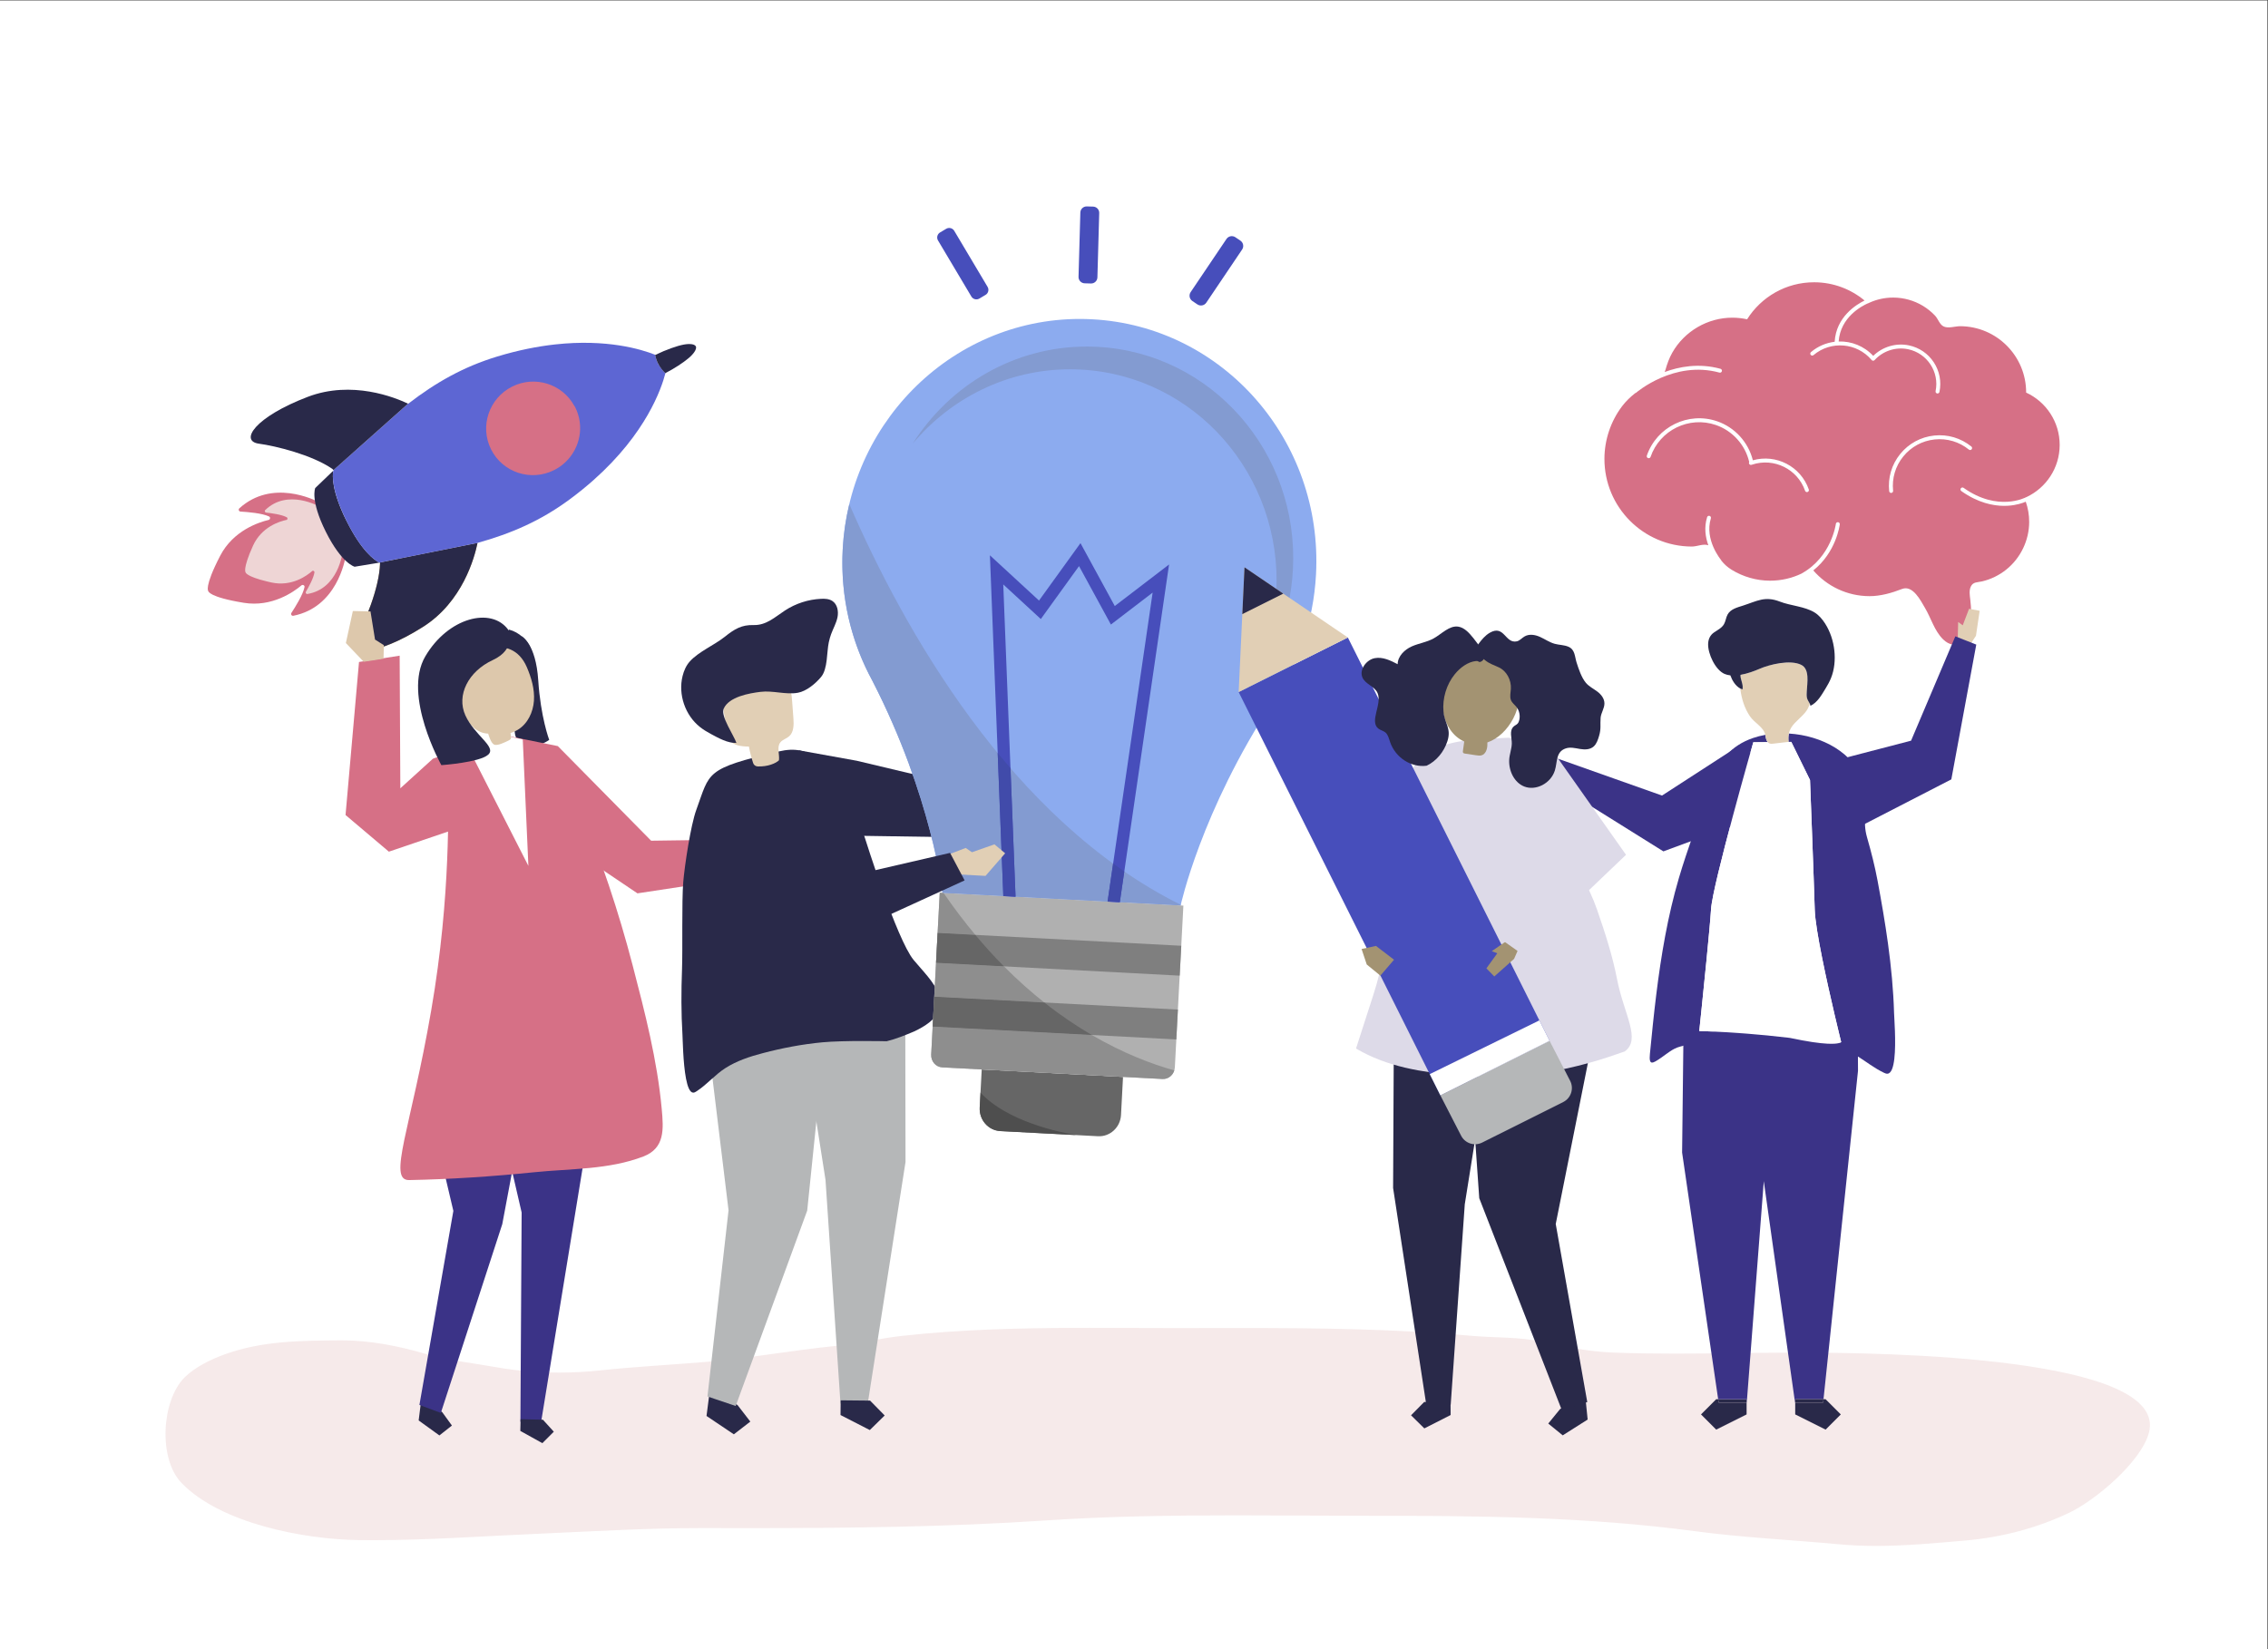 <?xml version="1.0" encoding="UTF-8" standalone="no"?>
<svg
   xmlns:dc="http://purl.org/dc/elements/1.1/"
   xmlns:cc="http://creativecommons.org/ns#"
   xmlns:rdf="http://www.w3.org/1999/02/22-rdf-syntax-ns#"
   xmlns:svg="http://www.w3.org/2000/svg"
   xmlns="http://www.w3.org/2000/svg"
   viewBox="0 0 1466.667 1066.667"
   height="1066.667"
   width="1466.667"
   xml:space="preserve"
   id="svg2"
   version="1.1"><rect x="0" y="0" width="1466.667" height="1066.667" fill="#333333" stroke="none"/><defs
     id="defs6" /><g
     transform="matrix(1.333,0,0,-1.333,0,1066.667)"
     id="g10"><g
       transform="scale(0.1)"
       id="g12"><path
         id="path14"
         style="fill:#ffffff;fill-opacity:1;fill-rule:nonzero;stroke:none"
         d="M 0,0 H 11000 V 8000 H 0 Z" /><path
         id="path16"
         style="fill:#f6eaea;fill-opacity:1;fill-rule:nonzero;stroke:none"
         d="m 9101.63,500.969 c -59.68,0 -119.69,2.32 -180.37,7.98 -231.83,21.641 -466.83,32.453 -697.5,63.332 -529.41,70.867 -1059.06,75.059 -1592.33,75.059 -211.73,0 -423.46,1.98 -635.15,1.98 -308.22,0 -616.32,-4.191 -923.94,-24.781 -479.84,-32.109 -960.46,-37.23 -1441.17,-37.23 -72.57,0 -145.18,0.113 -217.75,0.273 -4.63,0.008 -9.26,0.02 -13.89,0.02 -266.23,0 -531.41,-16.403 -797.23,-27.993 -266.99,-11.64 -526.59,-30.75 -792.03,-30.75 -23.93,0 -47.95,0.161 -71.99,0.493 -265.22,3.648 -669.06,80.918 -858.268,277.847 -112.344,117.012 -97.11,398.511 15.398,511.331 49.153,49.28 128.38,87.88 193.09,111.37 184.38,66.9 372.01,67.06 564.66,68.45 2.37,0.01 4.72,0.02 7.09,0.02 132.93,0 271.16,-26.8 398.57,-64.02 115.92,-33.87 234.35,-45.74 352.25,-66.83 96.48,-17.26 199.7,-25.52 301.79,-25.52 66.41,0 132.37,3.5 195.63,10.3 171.18,18.39 343.58,26.94 515.26,41.43 213.18,18 421.82,57.02 634.26,77.94 106.34,10.47 210.23,36.43 316.34,48.23 281.43,31.3 563.36,38.08 845.29,38.92 22.86,0.07 45.71,0.1 68.58,0.1 134.21,0 268.42,-1.01 402.56,-1.01 109.13,0 218.19,0.33 327.26,0.33 373.14,0 745.97,-3.83 1118.1,-37.68 115.33,-10.48 229.91,-4.14 343.63,-29.09 114.17,-25.06 229.42,-47.92 346.4,-52.38 100.08,-3.82 200.43,-5.08 300.92,-5.08 178.76,0 357.86,3.98 536.01,4.63 17.86,0.06 42.71,0.17 73.56,0.17 398.87,0 1787.84,-18.34 1688.24,-389.02 C 10386.6,907.352 10164,721.949 10039.1,662.27 9881.36,586.879 9708.85,542.281 9535.2,527.242 9388.84,514.57 9246.15,500.969 9101.63,500.969" /><path
         id="path18"
         style="fill:#d67086;fill-opacity:1;fill-rule:nonzero;stroke:none"
         d="m 1422.93,5014.21 c 210.17,41.41 250.75,266.76 254.87,293.88 0.32,1.84 -0.04,3.52 -0.88,5.21 l -13.59,27.07 -48.56,96.58 -48.5,96.59 -13.58,27.08 c -0.87,1.68 -2.01,2.97 -3.71,3.83 -24.18,12.88 -229.24,114.91 -387.94,-28.96 -5.91,-5.36 -2.35,-15.21 5.66,-15.68 35.18,-2.03 105.8,-7.98 138.56,-23.84 7.5,-3.64 5.77,-14.91 -2.41,-16.81 -46.79,-10.99 -171.09,-50.96 -234.73,-173.88 -79.397,-153.3 -57.47,-171.69 -57.47,-171.69 l 3.28,1.64 -3.28,-1.64 c 0,0 1.83,-28.63 172.07,-56.45 136.62,-22.38 242.9,53.51 279.65,84.46 6.42,5.39 16.52,0.08 14.93,-8.15 -6.81,-35.72 -44.2,-95.9 -63.62,-125.36 -4.37,-6.66 1.41,-15.4 9.25,-13.88" /><path
         id="path20"
         style="fill:#eed5d5;fill-opacity:1;fill-rule:nonzero;stroke:none"
         d="m 1490.99,5119.83 c 149.26,24.86 171.02,195.91 173.12,216.51 0.17,1.42 -0.13,2.72 -0.78,4.03 l -48.56,96.58 -48.5,96.59 c -0.66,1.3 -1.54,2.32 -2.74,3.07 -17.81,10.63 -168.04,95.26 -277.1,-9.63 -4.06,-3.86 -1.2,-11.54 4.58,-12.14 25.26,-2.69 76.06,-9.52 100.04,-22.75 5.53,-3 4.61,-11.55 -1.14,-12.76 -33.19,-6.9 -120.98,-33.43 -162.62,-125.4 -51.92,-114.66 -35.58,-129.44 -35.58,-129.44 0,0 1.9,-19.28 103.44,-43.79 6.77,-1.62 14,-3.27 21.65,-4.96 98.64,-21.52 172.32,33.05 197.71,55.55 4.4,3.91 11.83,-0.46 10.95,-6.71 -3.74,-27.11 -28.58,-71.93 -41.54,-93.81 -2.9,-4.99 1.5,-11.83 7.07,-10.94" /><path
         id="path22"
         style="fill:#ccaf5d;fill-opacity:1;fill-rule:nonzero;stroke:none"
         d="m 2051.87,4960.08 c 192.24,121.5 250.35,337 264.65,407.45 l -479.2,-96.07 c 1.86,0.27 3.73,0.59 5.58,0.91 0.29,-1.31 0.36,-2.7 0.65,-4 -3.28,-120.53 -75.76,-290.48 -115.33,-361.39 -47.18,-84.63 91.67,-93.53 323.65,53.1" /><path
         id="path24"
         style="fill:#292949;fill-opacity:1;fill-rule:nonzero;stroke:none"
         d="m 1682.29,5472.41 c -0.75,1.46 -1.4,2.86 -2.11,4.37 l -0.26,-0.12 c -70.19,141.76 -67.81,215.41 -63.05,241.46 -28.32,-27.15 -57.42,-55.14 -87.58,-84.07 0,0 -25.77,-58.27 51.46,-212.53 77.22,-154.26 139.75,-169.39 139.75,-169.39 40.23,6.69 79.05,13.07 116.82,19.33 l 2.73,0.53 -0.16,0.09 0.36,0.07 c -24.28,12.45 -85.82,56.1 -157.96,200.26" /><path
         id="path26"
         style="fill:#292949;fill-opacity:1;fill-rule:nonzero;stroke:none"
         d="m 2051.99,4960.29 c 192.26,121.5 250.35,337.01 264.66,407.44 l -479.21,-96.07 c 1.85,0.3 3.74,0.62 5.59,0.94 0.31,-1.33 0.36,-2.7 0.66,-4.04 -3.29,-120.51 -75.77,-290.46 -115.31,-361.34 -47.22,-84.65 91.66,-93.56 323.61,53.07" /><path
         id="path28"
         style="fill:#5d66d3;fill-opacity:1;fill-rule:nonzero;stroke:none"
         d="m 2761.05,5577.04 c 43.92,32.29 83.79,64.77 120,97.05 253.39,225.72 327.73,441.84 347.07,517.15 -12.87,11.96 -23.82,26.2 -32.63,42.35 l -0.33,-0.16 -1.12,1.91 c -0.55,1.08 -1.22,2.07 -1.76,3.17 -6.86,13.72 -11.47,27.9 -14.31,42.25 -66.76,26.53 -234.25,77.58 -484.79,50.04 -84.28,-9.28 -177.91,-27.43 -280.28,-58.43 -164.77,-49.93 -299.03,-126.44 -432.74,-229.43 l -0.64,0.33 -230.99,-205.88 -130.59,-116.36 0.93,-0.98 -2,-1.93 c -4.56,-25.08 -6.85,-94.15 55.35,-225.43 3.12,-6.71 6.33,-13.46 9.87,-20.5 72.19,-144.09 133.68,-187.8 157.96,-200.2 l 476.49,95.57 0.01,0.1 0.16,0.03 0.02,0.05 c 163.12,45.37 305.31,107.03 444.32,209.3" /><path
         id="path30"
         style="fill:#292949;fill-opacity:1;fill-rule:nonzero;stroke:none"
         d="m 3348.05,6270.81 c 24.65,22.98 32.37,41.51 27.59,51.06 l -1.03,1.19 -0.05,-0.04 c -4.23,6.12 -15.1,10.01 -32.46,9.7 -7.02,-0.12 -14.96,-0.88 -24.1,-2.5 -32.65,-5.85 -87.72,-25.31 -138.29,-50.08 l -1.74,0.62 c 2.84,-14.31 7.44,-28.56 14.28,-42.26 0.57,-1.09 1.24,-2.08 1.81,-3.16 8.94,-17.01 20.5,-31.82 33.86,-44.27 l 0.07,0.29 0.13,-0.12 0.1,0.42 c 44.18,22.83 86.53,50.66 111.83,72.17 2.83,2.39 5.62,4.75 8,6.98" /><path
         id="path32"
         style="fill:#d67086;fill-opacity:1;fill-rule:nonzero;stroke:none"
         d="m 2785.99,6032.96 c -58.24,106.45 -191.21,148.32 -301.26,93.28 -112.53,-56.42 -158.52,-192.79 -102.33,-304.77 55.99,-111.96 192.81,-157.05 305.38,-100.64 21.15,10.57 39.94,23.99 56.13,39.55 70.35,67.2 92.22,174.48 46.65,265.56 -1.27,2.55 -3.06,4.55 -4.45,7.08 l -0.12,-0.06" /><path
         id="path34"
         style="fill:#a2a4a7;fill-opacity:1;fill-rule:nonzero;stroke:none"
         d="m 3193.87,6234.21 -0.17,0.3 -0.29,0.5 -0.65,1.17 -0.11,0.19 1.22,0.72 0.81,-1.44 0.42,-0.75 -1.23,-0.69" /><path
         id="path36"
         style="fill:#292949;fill-opacity:1;fill-rule:nonzero;stroke:none"
         d="m 2531.59,4914.15 c 0,0 67.94,-34.15 79.58,-213.2 11.63,-179.04 53.22,-288.96 53.22,-288.96 0,0 -53.42,-40.32 -102.72,-22.95 -49.29,17.36 -66.72,19.14 -66.21,93.05 0.52,73.91 -41.96,416.36 -41.96,416.36 l 78.09,15.7" /><path
         id="path38"
         style="fill:#292949;fill-opacity:1;fill-rule:nonzero;stroke:none"
         d="m 2402.17,4823.85 c 69.7,-3.32 135.01,-52.63 157.36,-118.84 28.41,41.52 35.24,97.03 17.75,144.23 -17.49,47.21 -58.83,84.85 -107.42,97.8 -35.88,-30.75 -58.88,-76.1 -62.54,-123.25 l -5.15,0.06" /><path
         id="path40"
         style="fill:#d67086;fill-opacity:1;fill-rule:nonzero;stroke:none"
         d="m 2317.74,4400.4 -217.59,-79.83 -158,-143.49 -3.28,643.48 -197.22,-30.61 -65.3,-742.54 210.19,-177.83 422.99,143.75 8.21,387.07" /><path
         id="path42"
         style="fill:#292949;fill-opacity:1;fill-rule:nonzero;stroke:none"
         d="m 2038.08,1166 -7.04,-56.21 100.56,-72.69 60.83,47.99 -46.77,64.45 -100.55,72.68 -7.03,-56.22" /><path
         id="path44"
         style="fill:#3b3387;fill-opacity:1;fill-rule:nonzero;stroke:none"
         d="m 2081.32,2888.91 -21.35,-170.74 139.4,-591.64 -164.66,-941.55 103.92,-38.63 298.07,915.99 50.18,267.33 11.82,568.18 -417.38,-8.94" /><path
         id="path46"
         style="fill:#3b3387;fill-opacity:1;fill-rule:nonzero;stroke:none"
         d="M 2882.65,2679.13 2624.87,1101 l -100.17,2.37 5.94,1015.33 -165.49,716.67 517.5,-156.24" /><path
         id="path48"
         style="fill:#292949;fill-opacity:1;fill-rule:nonzero;stroke:none"
         d="m 2525.58,1115.87 -1.35,-56.87 106.98,-59.43 55.51,55.59 -52.82,58.15 -108.32,2.56" /><path
         id="path50"
         style="fill:#d67086;fill-opacity:1;fill-rule:nonzero;stroke:none"
         d="m 2091.82,3098.74 c 99.16,573.96 78.51,994.15 85.67,1109.22 7.15,115.07 87.47,172.98 87.51,173 34.81,7.08 65.49,29.21 100.67,37.4 237.99,55.38 362.65,-132.7 446.49,-334.37 103.28,-248.48 188.95,-504.74 256.93,-765.71 59.66,-229.03 119.42,-460.11 141.12,-696.85 8.96,-97.68 16.16,-190.29 -88.96,-230.81 -167.52,-64.56 -353.92,-58.66 -529.67,-76.48 -201.87,-20.47 -403.86,-34.14 -606.68,-37.99 -105.89,-2 7.76,248.63 106.92,822.59" /><path
         id="path52"
         style="fill:#ddc8ac;fill-opacity:1;fill-rule:nonzero;stroke:none"
         d="m 1764.51,4791.02 -86.6,90.88 33.91,155.39 85.59,-2.02 21.97,-136.55 42.83,-27.14 -1.56,-65.64 -96.14,-14.92" /><path
         id="path54"
         style="fill:#d67086;fill-opacity:1;fill-rule:nonzero;stroke:none"
         d="m 2480.54,4427.47 225.64,-45.64 452.67,-459.09 539.27,7.41 26.29,-166.88 -632.05,-95.91 -510.8,344.59 -101.02,415.52" /><path
         id="path56"
         style="fill:#ffffff;fill-opacity:1;fill-rule:nonzero;stroke:none"
         d="m 2536.11,4414.12 27.24,-613.5 -300.27,589.67 92.36,30.55 65.89,18.08 114.78,-24.8" /><path
         id="path58"
         style="fill:#ddc8ac;fill-opacity:1;fill-rule:nonzero;stroke:none"
         d="m 3703.14,3888.54 100.58,59.27 126.51,-34.82 -1.61,-68.17 -213.08,-35.01 -12.4,78.73" /><path
         id="path60"
         style="fill:#ddc8ac;fill-opacity:1;fill-rule:nonzero;stroke:none"
         d="m 2555.46,4765.57 c -74.04,171.86 -290.95,90.82 -322.68,-68.84 -18.04,-90.79 26.58,-250.38 135.39,-254.44 5.12,-15.54 13.83,-44.86 28.33,-52.77 15.71,-8.57 54.62,11.64 69.99,19.02 4.27,2.05 8.68,4.4 11.21,8.39 3.16,5.01 1.39,16.13 -1.24,28.29 11.71,3.48 23.38,8.52 34.88,15.38 48.23,28.75 75.14,85.45 78.98,141.55 3.83,56.1 -12.61,111.78 -34.86,163.42" /><path
         id="path62"
         style="fill:#292949;fill-opacity:1;fill-rule:nonzero;stroke:none"
         d="m 2465.45,4946.54 c 0,0 43.38,-92.48 -74.93,-147.31 -118.3,-54.82 -177.31,-170.19 -132.89,-268.12 44.41,-97.93 153.24,-153.08 110.62,-190.98 -42.62,-37.91 -227.07,-50.75 -227.07,-50.75 0,0 -189.09,338.06 -78.16,527.48 110.94,189.41 320.57,241.94 402.43,129.68" /><path
         id="path64"
         style="fill:#292949;fill-opacity:1;fill-rule:nonzero;stroke:none"
         d="m 3436.66,1202.35 -9.12,-70.83 132.55,-89.04 79.94,61.72 -61.72,79.94 -132.55,89.04 -9.1,-70.83" /><path
         id="path66"
         style="fill:#b5b7b8;fill-opacity:1;fill-rule:nonzero;stroke:none"
         d="m 3432.17,1226.13 102.22,903.3 -122.99,1011.26 27.66,215.11 549.35,20.87 19.82,-350.12 -92.22,-898.5 -346.95,-948.08 -136.89,46.16" /><path
         id="path68"
         style="fill:#292949;fill-opacity:1;fill-rule:nonzero;stroke:none"
         d="m 3874.23,4361.67 281.84,-50.87 651.35,-154.9 -41.4,-218.29 -665.88,10.04 -225.91,414.02" /><path
         id="path70"
         style="fill:#b5b7b8;fill-opacity:1;fill-rule:nonzero;stroke:none"
         d="m 4391.5,3275.44 1.44,-911.56 -183.48,-1173.46 -132.06,1.31 -72.6,1085.19 -169.9,1086.15 556.6,-87.63" /><path
         id="path72"
         style="fill:#292949;fill-opacity:1;fill-rule:nonzero;stroke:none"
         d="m 4077.6,1136.04 142.1,-72.84 72.12,70.7 -70.69,72.12 -142.81,1.42 -0.72,-71.4" /><path
         id="path74"
         style="fill:#292949;fill-opacity:1;fill-rule:nonzero;stroke:none"
         d="m 3314.44,2896.57 c -2.2,39.46 -2.88,72.49 -3.6,84.25 -6.42,105.81 -6.24,211.96 -2.19,317.93 3.62,94.96 -1.85,329.44 6.06,424.19 6.53,78.23 35.93,274.66 63.09,349.07 67.54,185.05 40.43,199.23 400.83,283.97 157.95,37.14 204.49,-59.25 345.31,-162.45 13.89,-10.18 19.07,-77.57 23.62,-95.14 8.02,-30.93 16.41,-61.78 25.62,-92.41 7.24,-24.08 14.99,-48.03 23.42,-71.76 l -0.02,0.01 c 0,0 153.53,-490.05 235.43,-589.82 81.9,-99.76 244.89,-234.99 1.89,-347.54 -43.2,-18.26 -86.76,-35.86 -132.4,-47.22 0,0 -207.21,4.84 -312.68,-5.19 -97.14,-9.23 -193.87,-27.61 -287.99,-52.45 -62.95,-16.28 -126.8,-37.5 -181.35,-72.36 -52.04,-33.26 -87.74,-78.61 -140.48,-112.95 -5,-3.25 -10.49,-6.65 -16.52,-6.34 -32.17,1.62 -43.43,113.16 -48.04,196.21" /><path
         id="path76"
         style="fill:#e1cfb5;fill-opacity:1;fill-rule:nonzero;stroke:none"
         d="m 3779.02,4313.06 c -14.51,-14.65 -54.72,-31.94 -103.56,-29.89 -9.84,0.42 -18.57,6.77 -21.66,16.12 -8.65,26.27 -15.52,53.11 -20.57,80.3 -36.19,0.25 -79.36,4.44 -96.59,36.26 -5.43,10.02 -7.33,21.52 -9.15,32.77 -7.51,46.52 -15.03,93.04 -22.54,139.56 -2.61,16.09 -5.19,32.69 -1.41,48.54 6.64,27.82 31.33,47.48 56.39,61.27 63.93,35.19 143.09,45.95 211.13,19.55 18.11,-7.03 35.7,-16.92 47.83,-32.08 18.71,-23.38 21.7,-55.25 23.93,-85.12 2.06,-27.56 4.11,-55.13 6.17,-82.7 2.36,-31.7 2.71,-68.55 -21.55,-89.09 -12.89,-10.91 -31.04,-15.26 -41.56,-28.46 -18.55,-23.27 -3.21,-57.49 -6.86,-87.03" /><path
         id="path78"
         style="fill:#292949;fill-opacity:1;fill-rule:nonzero;stroke:none"
         d="m 4020.83,4885.95 c 2.92,13.26 6.47,26.32 11.11,39.01 10.04,27.5 25.18,53.31 31,82 5.83,28.68 -0.36,62.73 -24.75,78.91 -15.74,10.44 -35.81,11.46 -54.68,10.61 -62.18,-2.8 -123.51,-22.64 -175.56,-56.78 -49.57,-32.51 -90.32,-72.14 -152.03,-70.53 -57.99,1.52 -92.41,-19.07 -139.53,-56.7 -50.98,-40.73 -127.32,-72.45 -169.86,-119.82 -17.77,-19.79 -28.72,-44.92 -35.13,-70.72 -22.19,-89.4 12.23,-190.3 84.42,-247.51 16.2,-12.84 33.97,-23.54 52.16,-33.35 37.65,-20.31 83.08,-45.76 124.58,-43.8 -10.7,34.05 -78.03,129.87 -61.63,166.44 26.03,58.03 124.27,74.7 179.01,81.44 59.69,7.36 122.85,-14.99 180.91,-4.43 41.78,7.59 85.75,44.49 112.46,76.62 32.94,39.66 26.92,120.2 37.52,168.61" /><path
         id="path80"
         style="fill:#666666;fill-opacity:1;fill-rule:nonzero;stroke:none"
         d="m 5448.12,2776.69 -9.76,-184.78 c -3.17,-60.01 -53.19,-106.16 -111.73,-103.07 l -473.47,24.99 c -58.54,3.09 -103.43,54.25 -100.26,114.27 l 9.75,184.78 685.47,-36.19" /><path
         id="path82"
         style="fill:#8cabef;fill-opacity:1;fill-rule:nonzero;stroke:none"
         d="m 4088.28,5336.38 c 34.31,650.06 576.14,1149.9 1210.2,1116.43 634.06,-33.47 1120.26,-587.58 1085.94,-1237.63 -12.2,-231 -88.53,-443 -210.27,-618.87 l 0.05,-0.01 c -348.43,-531.94 -446.53,-987.7 -446.53,-987.7 l -577.71,30.49 -577.73,30.5 c 0,0 -49.56,463.56 -340.06,1029.23 l 0.05,-0.01 c -102.55,187.72 -156.13,406.57 -143.94,637.57" /><path
         id="path84"
         style="fill:#b0b0b0;fill-opacity:1;fill-rule:nonzero;stroke:none"
         d="m 5740.97,3607.89 -41.42,-784.93 c -1.74,-32.79 -28.45,-58.04 -59.68,-56.39 l -1068.97,56.42 c -31.22,1.66 -55.13,29.58 -53.41,62.37 l 41.44,784.93 1182.04,-62.4" /><path
         id="path86"
         style="fill:#dddddd;fill-opacity:1;fill-rule:nonzero;stroke:none"
         d="m 5727.67,3608.6 -577.71,30.49 -53.93,2.85 53.93,-2.85 577.71,-30.49 c 0,0 0.23,1.06 0.7,3.15 0.01,0 0.01,0 0.01,0 -0.43,-1.88 -0.71,-3.15 -0.71,-3.15" /><path
         id="path88"
         style="fill:#839bd1;fill-opacity:1;fill-rule:nonzero;stroke:none"
         d="m 5727.67,3608.6 -577.71,30.49 -53.93,2.85 -523.8,27.65 c -0.13,1.24 -49.95,464.32 -340.06,1029.23 l 0.05,-0.01 v 0 c -92.93,170.12 -145.65,365.81 -145.65,572.94 0,21.43 0.57,42.98 1.71,64.63 3.98,75.36 15.05,148.58 32.03,219.3 260.74,-599.88 779.41,-1532.71 1608.07,-1943.93 -0.48,-2.09 -0.71,-3.15 -0.71,-3.15" /><path
         id="path90"
         style="fill:#9f9f9f;fill-opacity:1;fill-rule:nonzero;stroke:none"
         d="m 5096.03,3641.94 -523.8,27.65 v 0 0 l 523.8,-27.65" /><path
         id="path92"
         style="fill:#839bd1;fill-opacity:1;fill-rule:nonzero;stroke:none"
         d="m 6031.48,4623.15 c 92.68,146.3 150.37,318.63 160.21,505.12 29.96,567.52 -394.5,1051.27 -948.05,1080.49 -17.56,0.93 -35.07,1.38 -52.45,1.38 -302.98,0 -577.75,-139.05 -763.24,-360.62 180.38,284.77 493.3,470.93 843.87,470.93 17.4,0 34.87,-0.45 52.45,-1.38 553.56,-29.22 978.02,-512.97 948.06,-1080.49 -12.44,-235.8 -101.43,-448.9 -240.85,-615.43" /><path
         id="path94"
         style="fill:#474ebb;fill-opacity:1;fill-rule:nonzero;stroke:none"
         d="m 5373.2,3627.31 218.61,1499.3 -202.51,-154.98 -154.6,283.55 -185.4,-256.82 -182.2,167.93 59.6,-1515.41 -59.29,3.13 -65.02,1653.55 238.18,-219.54 201.14,278.62 166.38,-305.12 263.39,201.58 -238.98,-1638.92 -59.3,3.13" /><path
         id="path96"
         style="fill:#414baa;fill-opacity:1;fill-rule:nonzero;stroke:none"
         d="m 5454.3,3773.7 -21.8,-149.52 -59.3,3.13 26.93,184.69 c 17.89,-13 35.93,-25.78 54.17,-38.3" /><path
         id="path98"
         style="fill:#414baa;fill-opacity:1;fill-rule:nonzero;stroke:none"
         d="m 4902.16,4274.84 24.54,-623.96 -59.29,3.13 -27.3,694.24 c 20.32,-24.69 41.01,-49.16 62.05,-73.41" /><path
         id="path100"
         style="fill:#7f7f7f;fill-opacity:1;fill-rule:nonzero;stroke:none"
         d="m 4540.99,3330.44 1182.04,-62.4 7.66,144.96 -1182.04,62.39 -7.66,-144.95" /><path
         id="path102"
         style="fill:#7f7f7f;fill-opacity:1;fill-rule:nonzero;stroke:none"
         d="m 4524.65,3020.88 1182.04,-62.4 7.66,144.96 -1182.05,62.39 -7.65,-144.95" /><path
         id="path104"
         style="fill:#8e8e8e;fill-opacity:1;fill-rule:nonzero;stroke:none"
         d="m 5066.3,3137.64 -534,28.19 8.69,164.61 329.41,-17.39 c 65.62,-66.13 131.24,-124.25 195.9,-175.41" /><path
         id="path106"
         style="fill:#8e8e8e;fill-opacity:1;fill-rule:nonzero;stroke:none"
         d="m 4548.65,3475.39 10.28,194.9 18.6,-0.98 c 50.58,-73.69 102.09,-141.4 154.08,-203.58 l -182.96,9.66" /><path
         id="path108"
         style="fill:#8e8e8e;fill-opacity:1;fill-rule:nonzero;stroke:none"
         d="M 5639.87,2766.57 4570.9,2823 c -31.22,1.65 -55.13,29.57 -53.4,62.36 l 7.15,135.52 771.83,-40.74 c 152.24,-88.87 290.78,-141.15 400.28,-171.9 -7.64,-25.24 -30.57,-43.06 -56.89,-41.67" /><path
         id="path110"
         style="fill:#666666;fill-opacity:1;fill-rule:nonzero;stroke:none"
         d="m 4870.4,3313.05 -329.41,17.39 7.66,144.95 182.96,-9.66 c 46.02,-55.05 92.4,-105.92 138.79,-152.68" /><path
         id="path112"
         style="fill:#666666;fill-opacity:1;fill-rule:nonzero;stroke:none"
         d="m 5296.48,2980.14 -771.83,40.74 7.65,144.95 534,-28.19 c 78.76,-62.32 156.08,-114.25 230.18,-157.5" /><path
         id="path114"
         style="fill:#4e4e4e;fill-opacity:1;fill-rule:nonzero;stroke:none"
         d="m 4756.72,2700.65 c 126.37,-138.65 379.65,-191.94 463.53,-206.2 l -367.08,19.38 c -58.56,3.09 -103.44,54.25 -100.27,114.27 l 3.82,72.55" /><path
         id="path116"
         style="fill:#474ebb;fill-opacity:1;fill-rule:nonzero;stroke:none"
         d="m 5292.53,6626.51 -30.65,0.86 c -16.82,0.48 -30.06,14.49 -29.58,31.31 l 8.81,312.16 c 0.48,16.81 14.49,30.05 31.3,29.58 l 30.66,-0.86 c 16.81,-0.48 30.06,-14.49 29.58,-31.31 l -8.81,-312.16 c -0.48,-16.81 -14.49,-30.06 -31.31,-29.58" /><path
         id="path118"
         style="fill:#474ebb;fill-opacity:1;fill-rule:nonzero;stroke:none"
         d="m 4781.2,6571.19 -29.92,-17.79 c -13.47,-8.01 -30.89,-3.59 -38.91,9.89 l -161.77,271.94 c -8.02,13.47 -3.59,30.89 9.88,38.91 l 29.92,17.79 c 13.47,8.02 30.89,3.59 38.91,-9.88 l 161.77,-271.94 c 8.02,-13.48 3.59,-30.9 -9.88,-38.92" /><path
         id="path120"
         style="fill:#474ebb;fill-opacity:1;fill-rule:nonzero;stroke:none"
         d="m 5784.59,6541.41 24.33,-16.4 c 14.26,-9.61 33.59,-5.84 43.2,8.41 l 173.8,257.85 c 9.61,14.25 5.84,33.6 -8.42,43.2 l -24.31,16.4 c -14.26,9.61 -33.61,5.84 -43.21,-8.41 l -173.79,-257.85 c -9.61,-14.25 -5.84,-33.6 8.4,-43.2" /><path
         id="path122"
         style="fill:#e1cfb5;fill-opacity:1;fill-rule:nonzero;stroke:none"
         d="m 4618.22,3760.84 162.88,-8.78 95.2,109.64 -51.94,43.4 -109.06,-38.28 -30.55,20.83 -111.01,-42.55 c 0,0 46.68,-84.27 44.48,-84.26" /><path
         id="path124"
         style="fill:#292949;fill-opacity:1;fill-rule:nonzero;stroke:none"
         d="m 3607.22,4216.36 540.11,-459.43 461.78,106.77 70.49,-133.55 -540.31,-247.21 -180.99,56.12 -465.18,454.78 114.1,222.52" /><path
         id="path126"
         style="fill:#d67086;fill-opacity:1;fill-rule:nonzero;stroke:none"
         d="m 9565.1,5821.92 c -3.31,-4.11 -9.33,-4.74 -13.44,-1.42 -47.02,38.05 -106.02,55.51 -166.19,49.18 -60.14,-6.34 -114.23,-35.72 -152.28,-82.73 -38.05,-47.02 -55.52,-106.04 -49.18,-166.19 0.55,-5.25 -3.25,-9.95 -8.51,-10.51 l -1.04,-0.05 c -4.83,0.01 -8.96,3.65 -9.47,8.56 -6.87,65.23 12.07,129.23 53.34,180.22 41.25,50.98 99.91,82.85 165.14,89.72 65.24,6.88 129.24,-12.07 180.22,-53.33 4.11,-3.32 4.74,-9.35 1.41,-13.45 z m -795.95,-207.04 c -1.05,-0.36 -2.11,-0.53 -3.17,-0.53 -3.94,0.01 -7.64,2.49 -9,6.43 -36.54,105.26 -151.11,161.6 -256.56,126.89 l -1.32,-0.42 -1.83,-0.58 c -4.98,-1.74 -10.43,0.91 -12.17,5.9 -0.94,2.73 -0.54,5.59 0.81,7.91 -19.41,83.15 -80.88,151.55 -161.75,179.36 -129.96,44.68 -272.06,-24.69 -316.74,-154.65 -1.71,-5 -7.15,-7.66 -12.15,-5.94 -4.99,1.72 -7.65,7.16 -5.93,12.15 48.11,139.94 201.09,214.64 341.04,166.52 85.83,-29.51 151.36,-101.47 173.23,-189.26 112.72,31.86 232.53,-29.53 271.43,-141.61 1.73,-4.99 -0.9,-10.44 -5.89,-12.17 z m 1060.26,482.25 c 0.43,177.42 -143.02,321.62 -320.45,322.12 -23.96,0.06 -59.93,-12.91 -81.96,-0.11 -18.39,10.69 -25.2,36.16 -39.33,51.16 -17.24,18.29 -36.93,34.27 -58.42,47.33 -43.31,26.33 -93.5,40.36 -144.19,40.5 -41.39,0.11 -80.69,-8.82 -116.07,-24.88 l -0.6,-0.28 -0.14,-0.05 c -2.25,-1.03 -4.49,-2.08 -6.7,-3.17 l -0.3,0.27 c -28.45,-12.52 -132.85,-66.45 -141.46,-185 61.47,1.97 123.22,-21.74 167.76,-69.74 45.22,44.32 110.39,63.82 172.7,50.96 50.02,-10.32 93.04,-39.5 121.1,-82.18 28.08,-42.66 37.85,-93.71 27.53,-143.74 -0.94,-4.52 -4.93,-7.64 -9.38,-7.62 l -1.92,0.2 c -5.17,1.06 -8.49,6.12 -7.43,11.29 19.18,92.94 -40.83,184.14 -133.76,203.32 -59.24,12.23 -121.35,-7.99 -162.12,-52.73 -3.55,-3.9 -9.6,-4.18 -13.5,-0.62 l -1.32,1.47 c -71.28,83.92 -197.51,94.38 -281.61,23.23 -4.04,-3.41 -10.06,-2.91 -13.48,1.13 -3.41,4.03 -2.91,10.06 1.12,13.47 33.85,28.64 73.94,45.16 114.98,50.11 7.28,121.24 105.44,180.95 145.08,200.22 -66.18,55.01 -151.13,88.24 -243.91,88.5 -137.26,0.38 -257.81,-71.42 -325.91,-179.6 -22.89,5.02 -46.64,7.77 -71.04,7.84 -119.95,0.34 -233.2,-65.71 -292.15,-170.16 -14.87,-26.35 -24.73,-53.91 -32.83,-82.91 -1.08,-3.91 -2.39,-7.41 -3.88,-10.6 69.02,25.65 165.28,44.69 270.85,15.62 5.09,-1.41 8.08,-6.67 6.67,-11.76 -1.39,-5.09 -6.65,-8.08 -11.75,-6.68 -220.07,60.6 -402.02,-95.67 -403.84,-97.26 -1.38,-1.21 -3.01,-1.94 -4.69,-2.23 -23.64,-18.58 -45.45,-39.36 -64,-63.94 -55.08,-73 -85.22,-162.98 -85.47,-254.4 -0.66,-234.71 189.09,-425.52 423.81,-426.17 26.45,-0.07 54.57,14.94 80.27,6.2 -13.84,38.11 -21.59,85.93 -5.99,136.25 1.57,5.04 6.93,7.87 11.97,6.3 5.04,-1.57 7.86,-6.92 6.3,-11.97 -32.24,-103.93 48.41,-200.67 49.22,-201.63 1,-1.18 1.63,-2.53 1.97,-3.93 14.1,-17.59 29.39,-31.39 49.76,-43.94 55.47,-34.18 120.27,-52.75 185.43,-52.93 55.2,-0.15 107.45,12.35 154.09,34.72 l 1.83,1.36 c 142.6,79.89 163.88,237.89 164.08,239.48 0.66,5.24 5.4,8.97 10.67,8.31 5.23,-0.66 8.95,-5.42 8.31,-10.66 -0.75,-6.11 -17.96,-135.31 -128.42,-223.39 66.12,-76.2 163.5,-124.58 272.31,-124.88 52.97,-0.15 107.97,15.25 158.1,34.83 52.86,20.66 91.21,-57.9 111.3,-91.7 29.57,-49.78 45.66,-111 87.83,-152.56 60.8,-59.92 126.78,-6.63 133.96,66.65 4.11,41.9 2.95,84.06 -1.95,125.84 -2.41,20.55 -6.68,44.21 2.67,63.73 11.15,23.31 32.43,19.64 54.66,24.89 42.71,10.07 82.97,29.78 117.19,57.23 69.59,55.82 110.98,141.61 111.22,230.82 0.1,34.55 -5.79,67.69 -16.56,98.55 -14.55,-6.25 -44.24,-16.71 -85,-19.47 -6.37,-0.43 -13.2,-0.68 -20.41,-0.65 -52.62,0.14 -126.22,14.35 -207.26,71.79 -4.31,3.05 -5.33,9.02 -2.28,13.33 3.07,4.31 9.02,5.32 13.34,2.27 167.07,-118.42 301.06,-46.53 302.38,-45.79 0.88,0.49 1.81,0.78 2.75,0.97 94.85,44.48 160.66,140.68 160.97,252.39 0.33,112.93 -66.42,210.33 -162.7,254.68" /><path
         id="path128"
         style="fill:#a39372;fill-opacity:1;fill-rule:nonzero;stroke:none"
         d="m 7474.96,4253.43 -101.49,68.6 27.43,44.65 79.91,-31.59 3.17,27.14 79.69,-69.29 -22.25,-50.26 -66.46,10.75" /><path
         id="path130"
         style="fill:#3b3387;fill-opacity:1;fill-rule:nonzero;stroke:none"
         d="m 8464.98,4402.26 -402.01,-260.41 -518.42,183.6 -39.05,-102 564.04,-352.42 563.47,208.04 -168.03,323.19" /><path
         id="path132"
         style="fill:#292949;fill-opacity:1;fill-rule:nonzero;stroke:none"
         d="m 8473.29,1196.51 v -57.5 l -147.45,-73.72 -73.72,73.72 73.72,73.72 h 9.52 l 2.37,-16.22 h 135.56" /><path
         id="path134"
         style="fill:#292949;fill-opacity:1;fill-rule:nonzero;stroke:none"
         d="m 8473.29,1196.51 h -135.56 l -2.37,16.22 h 137.93 v -16.22" /><path
         id="path136"
         style="fill:#3b3387;fill-opacity:1;fill-rule:nonzero;stroke:none"
         d="m 8678.34,4442.76 c 158.46,-9.53 320.88,-92.62 366.34,-246.89 3.75,-12.71 6.67,-25.71 7.73,-38.91 6.34,-79.26 -17.87,-137.81 5,-217.43 19.87,-69.17 37.88,-139.36 51.09,-210.14 19.14,-102.45 36.82,-204.43 50.73,-306.13 15.41,-112.64 26.28,-224.94 29.43,-336.59 0.35,-12.35 2.83,-46.86 4.23,-88.1 2.92,-86.37 1.04,-201.9 -35.33,-206.22 -6.8,-0.81 -13.38,2.21 -19.36,5.11 -46.79,22.73 -83.64,52.41 -124.89,78.34 -14.51,9.11 -29.55,17.77 -45.77,25.5 -32.5,15.47 -67.2,27.26 -102.81,36.6 59.87,-3.12 67.32,7.97 67.32,7.97 0,0 -54.02,216.94 -91.94,405.66 -19.55,97.25 -34.82,187.01 -36.22,235.69 -4.22,146.41 -22.95,629.97 -22.95,629.97 l -90.89,184.95 -16.76,-0.16 c 1.2,0.14 2.41,0.29 3.61,0.43 -1.7,15.79 -0.98,28.89 1.44,40.35" /><path
         id="path138"
         style="fill:#3b3387;fill-opacity:1;fill-rule:nonzero;stroke:none"
         d="m 8004.25,2888.46 c 9.31,95.88 18.97,191.74 30.76,287.35 23.53,190.7 55.56,380.95 109.74,565.55 20.7,70.53 44.58,140.07 68.46,209.59 29.06,84.65 58.13,169.3 87.21,253.95 36.13,105.21 97.09,179.33 203.87,216.14 19.06,6.57 39.14,11.64 59.83,15.35 0.5,-2.17 0.96,-4.38 1.25,-6.7 1.23,-10.11 4.12,-21.31 10.51,-28.64 l -70.07,-0.67 c 0,0 -197.72,-690.95 -204.98,-810.03 -2.77,-45.27 -11.95,-144.09 -22.17,-248.19 -16.17,-164.75 -34.94,-342.74 -34.94,-342.74 0,0 86.8,-2.05 212.37,-11.41 -9.29,0.21 -18.58,0.46 -27.85,0.54 -87.35,0.77 -177.93,-36.33 -261.56,-60.39 -6,-1.72 -11.98,-3.4 -17.92,-4.97 -34.06,-9.04 -61.77,-33.87 -90.07,-53.34 -41.81,-28.76 -60.13,-40.15 -54.44,18.61" /><path
         id="path140"
         style="fill:#3b3387;fill-opacity:1;fill-rule:nonzero;stroke:none"
         d="m 8166.68,2952.5 c 83.63,24.06 174.21,61.16 261.56,60.39 9.27,-0.08 18.56,-0.33 27.85,-0.54 7.77,-0.58 15.69,-1.19 23.75,-1.83 58.52,-4.63 124.29,-10.81 192.94,-19.01 3.37,-0.4 6.73,-0.79 10.11,-1.2 87.81,-18.79 144.82,-26.14 181.84,-28.07 35.61,-9.34 70.31,-21.13 102.81,-36.61 16.22,-7.72 31.26,-16.38 45.77,-25.5 l 0.45,-93.82 -167.4,-1593.58 H 8709.1 v -16.22 h -0.79 l -150.92,1068.9 -0.63,6.02 -82.68,-1074.92 h -0.79 v 16.22 h -137.93 l -174.94,1197 6.26,542.77" /><path
         id="path142"
         style="fill:#292949;fill-opacity:1;fill-rule:nonzero;stroke:none"
         d="m 8846.36,1212.73 h 10.18 l 73.72,-73.72 -73.72,-73.72 -147.44,73.72 v 57.5 h 135.55 l 1.71,16.22" /><path
         id="path144"
         style="fill:#292949;fill-opacity:1;fill-rule:nonzero;stroke:none"
         d="m 8846.36,1212.73 -1.71,-16.22 H 8709.1 v 16.22 h 137.26" /><path
         id="path146"
         style="fill:#ffffff;fill-opacity:1;fill-rule:nonzero;stroke:none"
         d="m 8243.73,2999.42 c 0,0 86.79,-2.05 212.36,-11.41 7.77,-0.58 15.69,-1.19 23.75,-1.83 58.52,-4.63 124.29,-10.81 192.94,-19 3.37,-0.41 6.73,-0.8 10.11,-1.21 87.81,-18.79 144.82,-26.14 181.84,-28.07 59.87,-3.12 67.32,7.97 67.32,7.97 0,0 -54.02,216.94 -91.94,405.65 -19.55,97.26 -34.82,187.02 -36.22,235.7 -4.21,146.41 -22.95,629.97 -22.95,629.97 l -90.89,184.95 -16.76,-0.16 c -23.18,-2.74 -46.34,-5.48 -69.51,-8.22 -5.98,-0.71 -12.19,-1.39 -17.93,0.49 -2.87,0.95 -5.37,2.43 -7.52,4.3 l -2.45,2.5 -70.07,-0.67 c 0,0 -197.72,-690.95 -204.98,-810.03 -2.77,-45.27 -11.95,-144.09 -22.17,-248.19 -16.17,-164.75 -34.93,-342.74 -34.93,-342.74" /><path
         id="path148"
         style="fill:#e1cfb5;fill-opacity:1;fill-rule:nonzero;stroke:none"
         d="m 8453.15,4656.58 c 4.56,18.65 -4.19,37.63 -8.33,56.39 -1.05,4.74 -1.24,9.63 -0.95,14.58 33.3,5.76 66.92,18.13 91.39,28.81 50.95,22.24 150.16,45.93 203.07,19.66 41.82,-20.77 28.98,-87 26.87,-128.89 -0.54,-10.77 -1.37,-21.73 1.11,-32.2 2.55,-10.78 9.26,-18.06 13.44,-27.13 -4.66,-16.32 -12.3,-31.82 -24.74,-45.87 -33.52,-37.84 -67.62,-56.45 -76.67,-99.17 -2.42,-11.46 -3.14,-24.56 -1.44,-40.35 -1.2,-0.14 -2.41,-0.29 -3.61,-0.43 -23.18,-2.74 -46.34,-5.48 -69.51,-8.22 -5.98,-0.71 -12.19,-1.39 -17.93,0.49 -2.87,0.95 -5.37,2.43 -7.52,4.3 l -2.45,2.5 c -6.39,7.33 -9.28,18.53 -10.51,28.64 -0.29,2.32 -0.75,4.53 -1.25,6.7 -9.07,38.99 -52.13,56.55 -75.34,91.14 -26.29,39.19 -40.06,84.87 -46.01,131.38 l -0.3,2.38 c 3.4,-1.86 6.96,-3.45 10.68,-4.71" /><path
         id="path150"
         style="fill:#292949;fill-opacity:1;fill-rule:nonzero;stroke:none"
         d="m 8286.66,4877.72 c -1.52,-48.01 34.76,-125.99 79.38,-145.55 8.66,-3.81 18.27,-6.04 28.41,-7.12 9.38,-26.03 25.09,-51.23 48.02,-63.76 3.4,-1.86 6.96,-3.45 10.68,-4.71 4.56,18.65 -4.19,37.63 -8.33,56.39 -1.05,4.74 -1.24,9.63 -0.95,14.58 33.3,5.76 66.92,18.13 91.39,28.81 50.95,22.24 150.16,45.93 203.07,19.66 41.82,-20.77 28.98,-87 26.87,-128.89 -0.54,-10.77 -1.37,-21.73 1.11,-32.2 2.55,-10.78 9.26,-18.06 13.44,-27.13 1.47,-3.17 2.63,-6.54 3.18,-10.37 34.25,15.38 54.97,54 74.32,85.4 9.67,15.7 18.72,32.1 25.84,49.93 31.82,79.67 20.1,187.07 -28.76,263.45 -14.1,22.05 -31.29,41.84 -51.48,54.16 -48.35,29.5 -115.68,32.21 -167.78,52.43 -73.29,28.45 -110.53,2.8 -179.72,-19.42 -27.66,-8.89 -59.46,-16.6 -74.1,-42.8 -8.09,-14.47 -9.29,-32.33 -17.46,-46.76 -10.51,-18.58 -30.47,-28.28 -47.79,-39.97 -20.08,-13.57 -28.64,-33.65 -29.34,-56.13" /><path
         id="path152"
         style="fill:#e1cfb5;fill-opacity:1;fill-rule:nonzero;stroke:none"
         d="m 9585.99,4917.12 17.94,121.18 -51.45,9.92 -30.67,-80.26 -22.16,15.99 -2.71,-105.57 52.1,-17.54 36.95,56.28" /><path
         id="path154"
         style="fill:#3b3387;fill-opacity:1;fill-rule:nonzero;stroke:none"
         d="m 8807.61,4287.5 463.54,120.6 214.72,506.34 101.6,-40.09 -121.01,-653.99 -533.98,-275.05 -124.87,342.19" /><path
         id="path156"
         style="fill:#292949;fill-opacity:1;fill-rule:nonzero;stroke:none"
         d="m 7695.71,1177.82 6.47,-63.7 -120.92,-76.64 -70.16,57.22 57.22,70.17 120.91,76.64 6.48,-63.69" /><path
         id="path158"
         style="fill:#292949;fill-opacity:1;fill-rule:nonzero;stroke:none"
         d="m 7700.39,3120.9 19.66,-193.45 -172.72,-864.48 152.96,-863.95 -123.77,-38.11 -400.23,1027.22 -21.95,314.03 54.21,650.53 491.84,-31.79" /><path
         id="path160"
         style="fill:#292949;fill-opacity:1;fill-rule:nonzero;stroke:none"
         d="m 6762.32,3055.04 -3.98,-817.23 161.07,-1052.59 118.41,0.8 68.26,972.69 155.51,973.27 -499.27,-76.94" /><path
         id="path162"
         style="fill:#292949;fill-opacity:1;fill-rule:nonzero;stroke:none"
         d="m 7037.47,1136.08 -127.61,-64.88 -64.45,63.59 63.59,64.45 128.04,0.86 0.43,-64.02" /><path
         id="path164"
         style="fill:#dddae8;fill-opacity:1;fill-rule:nonzero;stroke:none"
         d="m 6662.53,3174.98 c 85.42,264.6 94.53,542.45 119.37,818.1 7.37,81.32 15.19,164.45 49.04,238.76 38.88,85.33 103.15,130.37 178.01,154.97 95.3,31.32 207.76,29.52 306.85,35.56 94.01,2.96 177.17,-350.46 273.07,-521.78 58.77,-104.99 119.34,-197.85 158.98,-312.38 38.04,-109.91 74.58,-221.76 96.72,-336.13 33.41,-172.66 118.88,-293.23 37.25,-351.97 -7.48,-2.47 -14.69,-4.92 -21.52,-7.37 -133.91,-47.97 -272.46,-83.47 -413.55,-102.1 -125.15,-16.51 -252.27,-19.52 -377.95,-7.13 -172.02,16.95 -338.7,41.25 -490.35,130.97 28.03,86.83 56.06,173.66 84.08,260.5" /><path
         id="path166"
         style="fill:#474ebb;fill-opacity:1;fill-rule:nonzero;stroke:none"
         d="m 6009.14,4643.91 529.66,264.88 978.63,-1956.92 -529.66,-264.88 -978.63,1956.92" /><path
         id="path168"
         style="fill:#e1cfb5;fill-opacity:1;fill-rule:nonzero;stroke:none"
         d="m 6538.8,4908.79 -501.35,340.54 -28.31,-605.42 z" /><path
         id="path170"
         style="fill:#292949;fill-opacity:1;fill-rule:nonzero;stroke:none"
         d="m 6225.55,5121.56 -188.1,127.77 -10.63,-227.15 z" /><path
         id="path172"
         style="fill:#b5b7b8;fill-opacity:1;fill-rule:nonzero;stroke:none"
         d="m 7190.29,2458.05 393.25,196.65 c 37.67,18.84 52.93,64.66 34.09,102.33 l -100.2,194.84 -529.66,-264.88 100.19,-194.84 c 18.85,-37.67 64.66,-52.94 102.33,-34.1" /><path
         id="path174"
         style="fill:#ffffff;fill-opacity:1;fill-rule:nonzero;stroke:none"
         d="m 6987.77,2686.99 529.66,264.88 -49.53,99.05 -531.73,-260.76 51.6,-103.17" /><path
         id="path176"
         style="fill:#a39372;fill-opacity:1;fill-rule:nonzero;stroke:none"
         d="m 7345.29,3349.35 -96.08,-85.34 -38.26,39.48 52.85,73 -26.75,10.28 91.11,63.01 45.31,-35.67 -28.18,-64.76" /><path
         id="path178"
         style="fill:#dddae8;fill-opacity:1;fill-rule:nonzero;stroke:none"
         d="m 7370.47,4067.21 165.93,-198.06 -246.25,-430.37 93.54,-66.17 504.64,481.79 -392.64,556.68 -125.22,-343.87" /><path
         id="path180"
         style="fill:#a39372;fill-opacity:1;fill-rule:nonzero;stroke:none"
         d="m 7361.79,4685.41 c -53.55,161.68 -289.52,217.99 -344.37,30.08 -16.49,-56.47 -26.41,-116.38 -15.2,-174.13 11.21,-57.75 46.5,-113.16 100.35,-136.83 l 0.93,-0.38 c -2.11,-14.99 -4.21,-29.98 -6.31,-44.97 -0.46,-3.22 -0.84,-6.77 0.98,-9.47 2.06,-3.07 6.15,-3.88 9.81,-4.43 17.89,-2.67 35.78,-5.34 53.68,-8.01 8.86,-1.32 18.1,-2.62 26.65,0.12 18.69,5.98 26.46,28.38 27.28,47.99 0.2,4.69 0.15,9.43 0.08,14.18 105.88,36.27 181.13,180.15 146.12,285.85" /><path
         id="path182"
         style="fill:#292949;fill-opacity:1;fill-rule:nonzero;stroke:none"
         d="m 7074.31,4961.5 c -43.2,6.42 -80,-35.47 -119.86,-57.47 -33.17,-18.3 -70.76,-23.16 -105.14,-38.32 -34.37,-15.18 -68.16,-46.83 -68.89,-86.47 -34.83,18.13 -72.56,36.72 -111.59,29.2 -39.03,-7.52 -75.27,-54.12 -59.71,-92.53 13.92,-34.4 58.8,-42.5 73.72,-76.36 23.62,-53.56 -40.23,-136.74 3.34,-172.26 10.48,-8.54 24.73,-10.61 35.03,-19.4 12.78,-10.92 16.88,-29.67 22.57,-46.35 25.8,-75.58 101.99,-124.95 177.24,-114.85 46.79,21.93 84.1,67.21 100.82,119.06 20.15,62.49 -13.29,84.31 -18.92,142.97 -6.18,64.11 14.21,132.01 54.58,181.8 26.26,32.4 63.85,60.32 103.57,64.11 16.14,1.54 11.06,-11.93 29.23,0.57 7.8,5.36 18.44,25.63 20.65,35.36 -43.46,34.95 -79.79,122.48 -136.64,130.94" /><path
         id="path184"
         style="fill:#292949;fill-opacity:1;fill-rule:nonzero;stroke:none"
         d="m 7541.61,4878.37 c 22.28,-6.2 46.48,-5.3 67.72,-14.61 31.9,-13.98 29.96,-47.08 38.99,-75.84 10,-31.84 24.53,-74.58 45.52,-99.34 15.13,-17.84 36.31,-28.01 54.75,-41.78 18.44,-13.77 35.38,-34.1 34.99,-58.92 -0.37,-23.51 -16.18,-44.63 -18.5,-68.11 -2.82,-35.01 3.24,-52.94 -7.56,-88.73 -5.56,-18.46 -11.8,-38.02 -25.66,-50.61 -18.26,-16.6 -44.28,-16.28 -67.13,-12.46 -22.84,3.82 -46.45,10.16 -68.98,2.58 -48.86,-16.43 -39.74,-65.85 -52.75,-107.27 -19.79,-63.02 -92.87,-99.8 -148.78,-77.39 -47.4,19 -74.84,74.04 -72.69,128.38 1.07,27.2 11.9,52.55 12.68,79.78 0.77,26.26 -14.04,62.62 9.76,83.46 5.8,5.08 13.23,7.76 18.44,13.54 4.22,4.68 6.55,10.95 8.01,17.21 5.07,21.7 0.3,45.37 -12.5,61.99 -9.19,11.94 -22.38,20.67 -28.01,35.07 -6.46,16.51 -1.35,35.82 -0.26,54.06 2.65,44.1 -21.47,87.35 -58.21,104.38 -24.21,11.22 -46.02,17.84 -67.18,34.91 -3.22,2.6 -51.36,45.15 -52.6,35.96 2.15,15.99 11.5,30 20.96,42.84 15.56,21.1 32.83,41.66 54.75,54.3 70.86,40.88 74.29,-54.12 131.17,-41.62 13.72,3.01 24.05,15.59 36.4,23.1 23.33,14.18 51.98,9.11 75.84,-1.52 23.85,-10.63 45.72,-26.37 70.83,-33.36" /><path
         id="path186"
         style="fill:#a39372;fill-opacity:1;fill-rule:nonzero;stroke:none"
         d="m 6605.42,3397.35 69.84,14.92 87.56,-67.06 -66.15,-77.17 -66.16,54.08 -25.09,75.23" /><path
         id="path188"
         style="fill:#292949;fill-opacity:1;fill-rule:nonzero;stroke:none"
         d="m 1256.45,5849.11 c 79.84,-10.72 257.12,-53.86 356.12,-122.46 1.72,-1.96 3.64,-3.7 5.37,-5.62 l 361.58,322.24 c -62.64,29.94 -271.97,115.07 -486.66,33.12 -256.41,-97.86 -332.45,-214.38 -236.41,-227.28" /></g></g></svg>